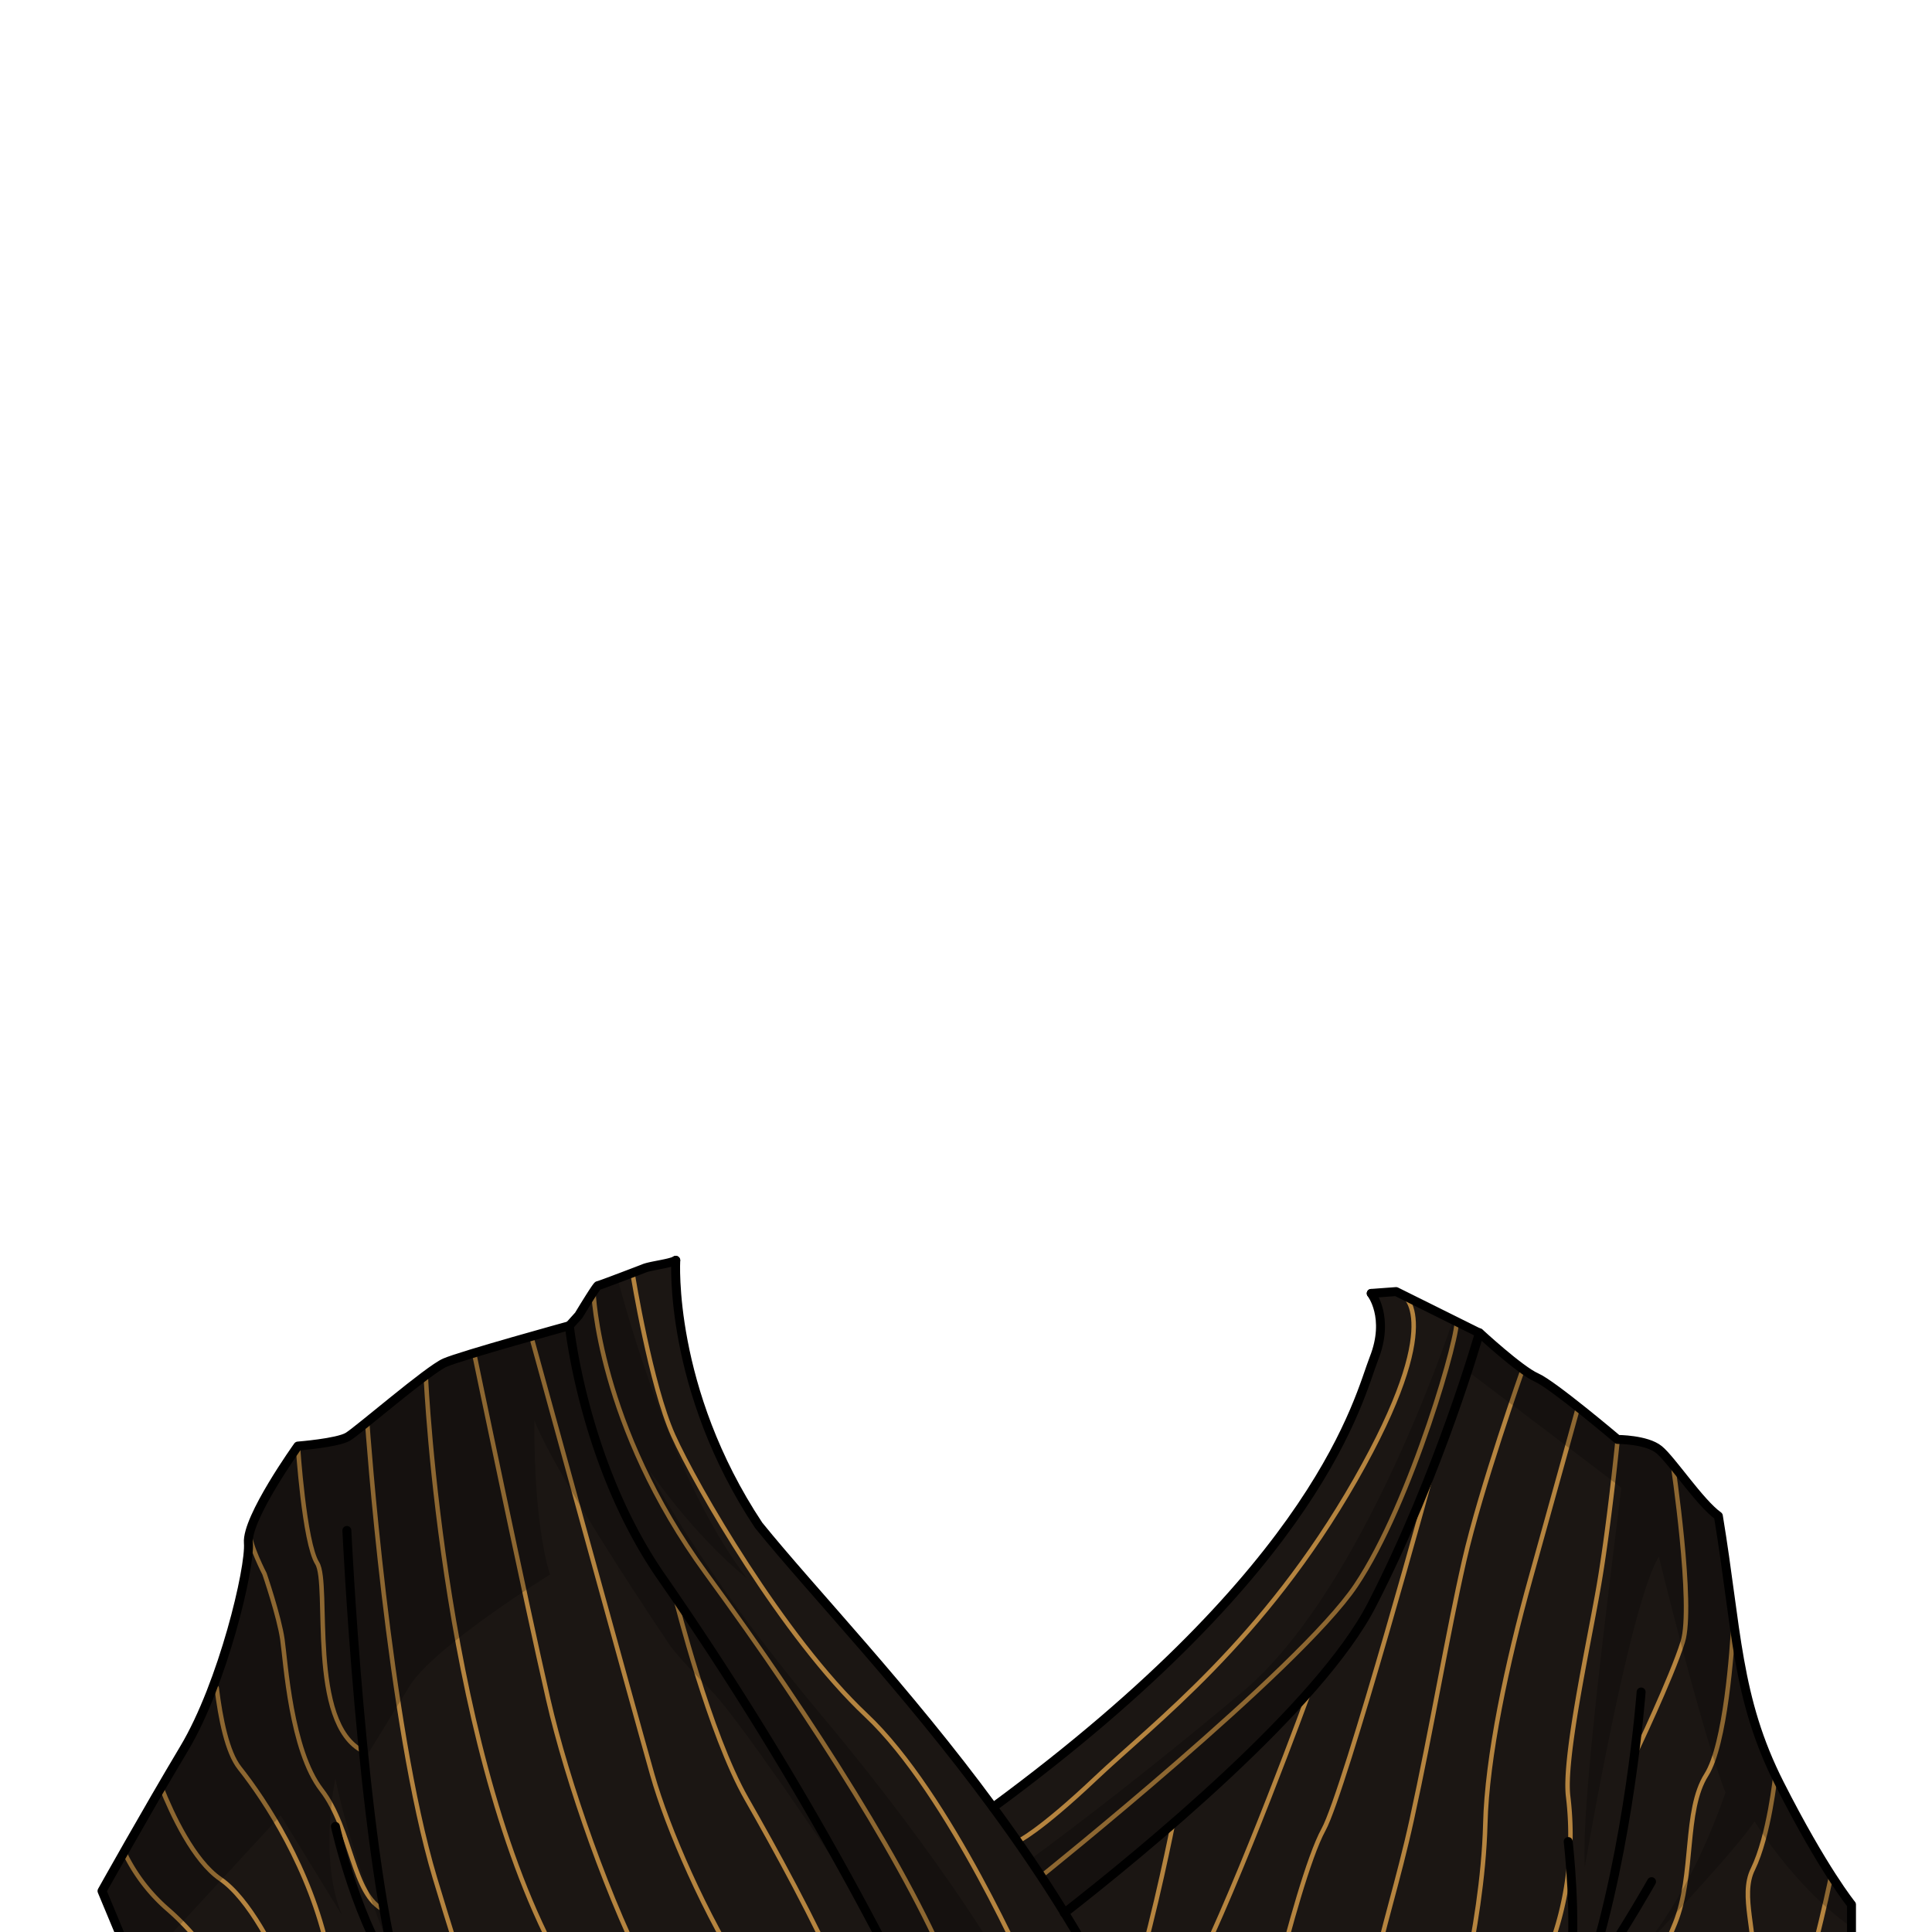 <svg xmlns="http://www.w3.org/2000/svg" viewBox="0 0 432 432">
  <defs>
    <style>.BUNTAI_WOLF_OUTFIT_WOLF_OUTFIT_33_cls-1{isolation:isolate;}.BUNTAI_WOLF_OUTFIT_WOLF_OUTFIT_33_cls-2{fill:#1b1613;}.BUNTAI_WOLF_OUTFIT_WOLF_OUTFIT_33_cls-3,.BUNTAI_WOLF_OUTFIT_WOLF_OUTFIT_33_cls-4{fill:none;stroke-linecap:round;stroke-linejoin:round;}.BUNTAI_WOLF_OUTFIT_WOLF_OUTFIT_33_cls-3{stroke:#b5843f;}.BUNTAI_WOLF_OUTFIT_WOLF_OUTFIT_33_cls-4{stroke:#000;stroke-width:2px;}.BUNTAI_WOLF_OUTFIT_WOLF_OUTFIT_33_cls-5{opacity:0.22;mix-blend-mode:multiply;}</style>
  </defs>
  <g class="BUNTAI_WOLF_OUTFIT_WOLF_OUTFIT_33_cls-1">
    <g id="outfit">
      <path class="BUNTAI_WOLF_OUTFIT_WOLF_OUTFIT_33_cls-2" d="M414,425.87v14.44l-57.29.74H355.3l-4.27.06-104.54,1.34-44.55.57L32.13,445.21l-9.32-22.37s9.78-17.48,18.4-31.92S56,350.6,55.54,345s11.07-21.67,11.07-21.67,8.86-.7,11.19-2.09,17.94-14.92,21.67-16.55,27.84-8.27,27.84-8.27l2.1-2.33s4-6.64,4.31-6.64,10.14-3.78,10.14-3.78c1.14-.53,5.42-.82,6.46-1.41,1.76,10.33,2,21.19,6.67,34.8,5.75,16.89,18.61,32.19,35.74,50.81a331.83,331.83,0,0,1,28.86,36.24s9.41-6,23.57-18.19,37.57-36.78,37.57-36.78l9.78-14.41c9.79-14.4,16.14-29.92,16.17-38a20.4,20.4,0,0,0-1.25-7.57l4.74-.35,18.62,9.26s9.08,8.39,12.75,10,18.18,13.81,18.18,13.81,6.46,0,9.26,2.27S380.07,336,384.26,339c4.2,25.34,3.91,40.55,13.69,59.89S414,425.87,414,425.87Z" />
      <path class="BUNTAI_WOLF_OUTFIT_WOLF_OUTFIT_33_cls-3" d="M27.76,414.1a39.35,39.35,0,0,0,9.72,12.8A57.47,57.47,0,0,1,51.4,445" />
      <path class="BUNTAI_WOLF_OUTFIT_WOLF_OUTFIT_33_cls-3" d="M36.07,399.65c2.39,6,7.24,16.43,13.18,20.49,6.43,4.41,12.4,16.1,15.94,24.65" />
      <path class="BUNTAI_WOLF_OUTFIT_WOLF_OUTFIT_33_cls-3" d="M82.1,317.94c.09,1.33,4.77,67.37,15.15,102,3.31,11,5.81,18.85,7.68,24.37" />
      <path class="BUNTAI_WOLF_OUTFIT_WOLF_OUTFIT_33_cls-3" d="M95.12,307.57l.11.49s3.88,86.68,31.61,133.52L128,444" />
      <path class="BUNTAI_WOLF_OUTFIT_WOLF_OUTFIT_33_cls-3" d="M106,302.52s11.46,55.18,16.6,77.54c4.12,18,13.79,46,23.36,63.69" />
      <path class="BUNTAI_WOLF_OUTFIT_WOLF_OUTFIT_33_cls-3" d="M66.61,323.34s1.4,21.54,4.31,26.2-2.17,35.91,10.33,42.07" />
      <path class="BUNTAI_WOLF_OUTFIT_WOLF_OUTFIT_33_cls-3" d="M85.88,427.07c-7.06-3.21-7.16-18-14-26.85s-8-28.54-8.74-33.67-4-14.65-4-14.65h0s-3.36-6.46-3.3-9.2" />
      <path class="BUNTAI_WOLF_OUTFIT_WOLF_OUTFIT_33_cls-3" d="M48.45,377.38h0c.84,6.93,2.35,14.46,5.11,17.94,5.77,7.28,15.81,22.56,19.79,41,.7,3.26,1.28,6,1.75,8.37" />
      <path class="BUNTAI_WOLF_OUTFIT_WOLF_OUTFIT_33_cls-3" d="M118.78,298.81c.31,1.17,22.76,82.79,27.05,97.93,3.38,12,11.86,31.62,21.66,46.73" />
      <path class="BUNTAI_WOLF_OUTFIT_WOLF_OUTFIT_33_cls-3" d="M188.16,443.21c-5.86-13.44-14.84-29.8-21.24-41-8.26-14.45-15.71-44.1-15.94-45v0" />
      <path class="BUNTAI_WOLF_OUTFIT_WOLF_OUTFIT_33_cls-3" d="M254,442.36c4.4-14.79,8.28-34.53,8.28-34.53" />
      <path class="BUNTAI_WOLF_OUTFIT_WOLF_OUTFIT_33_cls-3" d="M266.52,442.2c11.06-22.23,26.23-63.87,26.23-63.87" />
      <path class="BUNTAI_WOLF_OUTFIT_WOLF_OUTFIT_33_cls-3" d="M285.51,442c2.57-10.07,7.08-26.8,10.44-32.91,4.72-8.58,24.73-81.48,24.73-81.48" />
      <path class="BUNTAI_WOLF_OUTFIT_WOLF_OUTFIT_33_cls-3" d="M307.08,441.68c1.75-9.35,5.6-21.12,8.61-34.88,4.37-19.92,8-41.59,11.71-57.84s13.11-42.79,13.11-42.79" />
      <path class="BUNTAI_WOLF_OUTFIT_WOLF_OUTFIT_33_cls-3" d="M327.79,441.42c1.82-9,4-21.32,4.33-33.59.35-14.76,4.78-35.8,10.14-55s10.58-38.09,10.58-38.09" />
      <path class="BUNTAI_WOLF_OUTFIT_WOLF_OUTFIT_33_cls-3" d="M361.72,321.83s-2,20.31-4.43,33.94-7.69,37.75-6.64,46a71.81,71.81,0,0,1-5.6,37.53" />
      <path class="BUNTAI_WOLF_OUTFIT_WOLF_OUTFIT_33_cls-3" d="M374,327.07s4.79,32,2.27,40.06-10.77,25.3-10.77,25.3" />
      <path class="BUNTAI_WOLF_OUTFIT_WOLF_OUTFIT_33_cls-3" d="M370,440.88c1.41-3.26,3-7,4.55-10.83,4.37-10.83,1.92-25.17,7-33.21,4.29-6.8,5.74-27.87,6.09-34.19.06-1.15.09-1.81.09-1.81" />
      <path class="BUNTAI_WOLF_OUTFIT_WOLF_OUTFIT_33_cls-3" d="M391.93,440.6c1-8.21-2.93-16.71,0-22.61,3.67-7.52,5.07-21.15,5.07-21.15" />
      <path class="BUNTAI_WOLF_OUTFIT_WOLF_OUTFIT_33_cls-3" d="M404.18,440.44c.65-2.06,1.31-4.26,1.86-6.38,1.68-6.4,3.1-13.12,3.44-14.73,0-.24.07-.37.07-.37" />
      <path class="BUNTAI_WOLF_OUTFIT_WOLF_OUTFIT_33_cls-3" d="M313.68,289.55s10,5.31-10.59,41.36-45.08,54.4-58,66.63-17.56,14.23-17.56,14.23" />
      <path class="BUNTAI_WOLF_OUTFIT_WOLF_OUTFIT_33_cls-3" d="M232.8,419.54s57.82-46.34,70.36-65,23.54-57.65,22.5-59.4" />
      <path class="BUNTAI_WOLF_OUTFIT_WOLF_OUTFIT_33_cls-3" d="M132.69,288.8s1,29.89,25.19,63,45.85,67.28,55.17,90.64" />
      <path class="BUNTAI_WOLF_OUTFIT_WOLF_OUTFIT_33_cls-3" d="M230.3,442.46s-18-41.42-36.59-58.9-38.17-51.43-43.19-62.62-9-35.74-9-35.74" />
      <path class="BUNTAI_WOLF_OUTFIT_WOLF_OUTFIT_33_cls-4" d="M306.61,289.21l5.56-.41,18.62,9.26s-8.8,31.11-24,60.7c-11.67,22.81-51.26,55.31-68.8,69" />
      <path class="BUNTAI_WOLF_OUTFIT_WOLF_OUTFIT_33_cls-4" d="M201.94,443c-1.65-3.14-3.56-6.74-5.77-10.87A762.92,762.92,0,0,0,147.47,352c-17-24.93-20.16-55.57-20.16-55.57l2.1-2.33s4-6.64,4.31-6.64,10.14-3.78,10.14-3.78c1.43-.66,6-1.1,7.24-1.87" />
      <path class="BUNTAI_WOLF_OUTFIT_WOLF_OUTFIT_33_cls-4" d="M306.61,289.21s4.23,5.36.61,14.53c-3.45,8.78-11.51,46.18-85.16,100.38" />
      <path class="BUNTAI_WOLF_OUTFIT_WOLF_OUTFIT_33_cls-4" d="M151.1,281.81s-1.71,28.72,18.53,59.24c12.22,15.09,33,36.61,52.43,63.07,5.51,7.5,10.91,15.39,16,23.64,2.94,4.78,5.77,9.68,8.45,14.7" />
      <path class="BUNTAI_WOLF_OUTFIT_WOLF_OUTFIT_33_cls-4" d="M127.31,296.43s-24.12,6.64-27.84,8.27S80.13,319.85,77.8,321.25s-11.19,2.09-11.19,2.09S55.08,339.42,55.54,345s-5.7,31.46-14.33,45.91-18.4,31.92-18.4,31.92l9.32,22.37L201.94,443l44.55-.57L351,441.12l4.27-.06h1.44l57.29-.74V425.87s-6.29-7.69-16.08-27-9.49-34.55-13.69-59.89c-4.19-3-10.48-12.58-13.28-14.85s-9.26-2.27-9.26-2.27S347.21,309.6,343.54,308s-12.75-10-12.75-10" />
      <path class="BUNTAI_WOLF_OUTFIT_WOLF_OUTFIT_33_cls-4" d="M356.74,441.05c7.38-11.07,12.55-20.31,12.55-20.31" />
      <path class="BUNTAI_WOLF_OUTFIT_WOLF_OUTFIT_33_cls-4" d="M355.3,441.06c9.13-28.44,11.66-62.73,11.66-62.73" />
      <path class="BUNTAI_WOLF_OUTFIT_WOLF_OUTFIT_33_cls-4" d="M350.65,411.77s2.05,17.56.38,29.35" />
      <path class="BUNTAI_WOLF_OUTFIT_WOLF_OUTFIT_33_cls-4" d="M77.56,342.21s3.26,69.44,11.65,100.43C80.12,431.45,75,408.39,75,408.39" />
      <g class="BUNTAI_WOLF_OUTFIT_WOLF_OUTFIT_33_cls-5">
        <path d="M324.9,295.13s-19.63,60.07-46.89,83-47.71,37.68-47.71,37.68l8.08,12.55s42.74-35.25,55.47-51.35,23.56-38.46,27.54-51.26a198.39,198.39,0,0,1,6.77-19.16s33.32,25.17,34.37,26.1c-3.61,29.24-9,71.77-8.16,84.81,0,0,9.91-58.6,16.55-69.43C375.34,366,382,391.2,385.83,400.81,376.22,428.43,364,439.26,364,439.26s24.11-25.34,28.31-32C403.13,424.06,414,430.89,414,430.89v-5s-13.52-19.81-19.35-35.31-10.07-51.38-10.07-51.38a46.88,46.88,0,0,1-9.56-10.48c-3.78-6-6.35-6.25-9.2-6.5s-5.24-.55-5.24-.55-9.73-9.15-15.32-12.82-9.69-5.07-11.37-8S324.9,295.13,324.9,295.13Z" />
        <path d="M137.86,284.88s10.77,44.05,29.17,68.05c-12.11-9.79-21.89-24.23-21.89-24.23s10,20.74,38.67,55,41.48,57.36,41.48,57.36l-23.35-1.79s-34.67-53-43.06-61.4-9.55-10.66-9.55-10.66-24.76-36.64-29.83-49.57c-.17,24.47,3.5,34.43,3.5,34.43s-26,16.07-31.46,25-9.44,15.38-9.44,15.38,2.9,37.92,5.82,45C77.67,412.7,75,397.67,75,397.67s-3.85,17.94,1.51,30.64c-11-17.94-13.75-22.37-13.75-22.37L30.39,441.05l-7.14-19S38,401.73,46.84,379.49s8.71-33.9,8.71-33.9S61,328.81,66.61,323.34c8.56-1.21,10.83,0,21.43-10.49,12.84-8.69,15.85-10.6,28-13.28l11.3-3.14,5.88-9.15Z" />
      </g>
    </g>
  </g>
</svg>